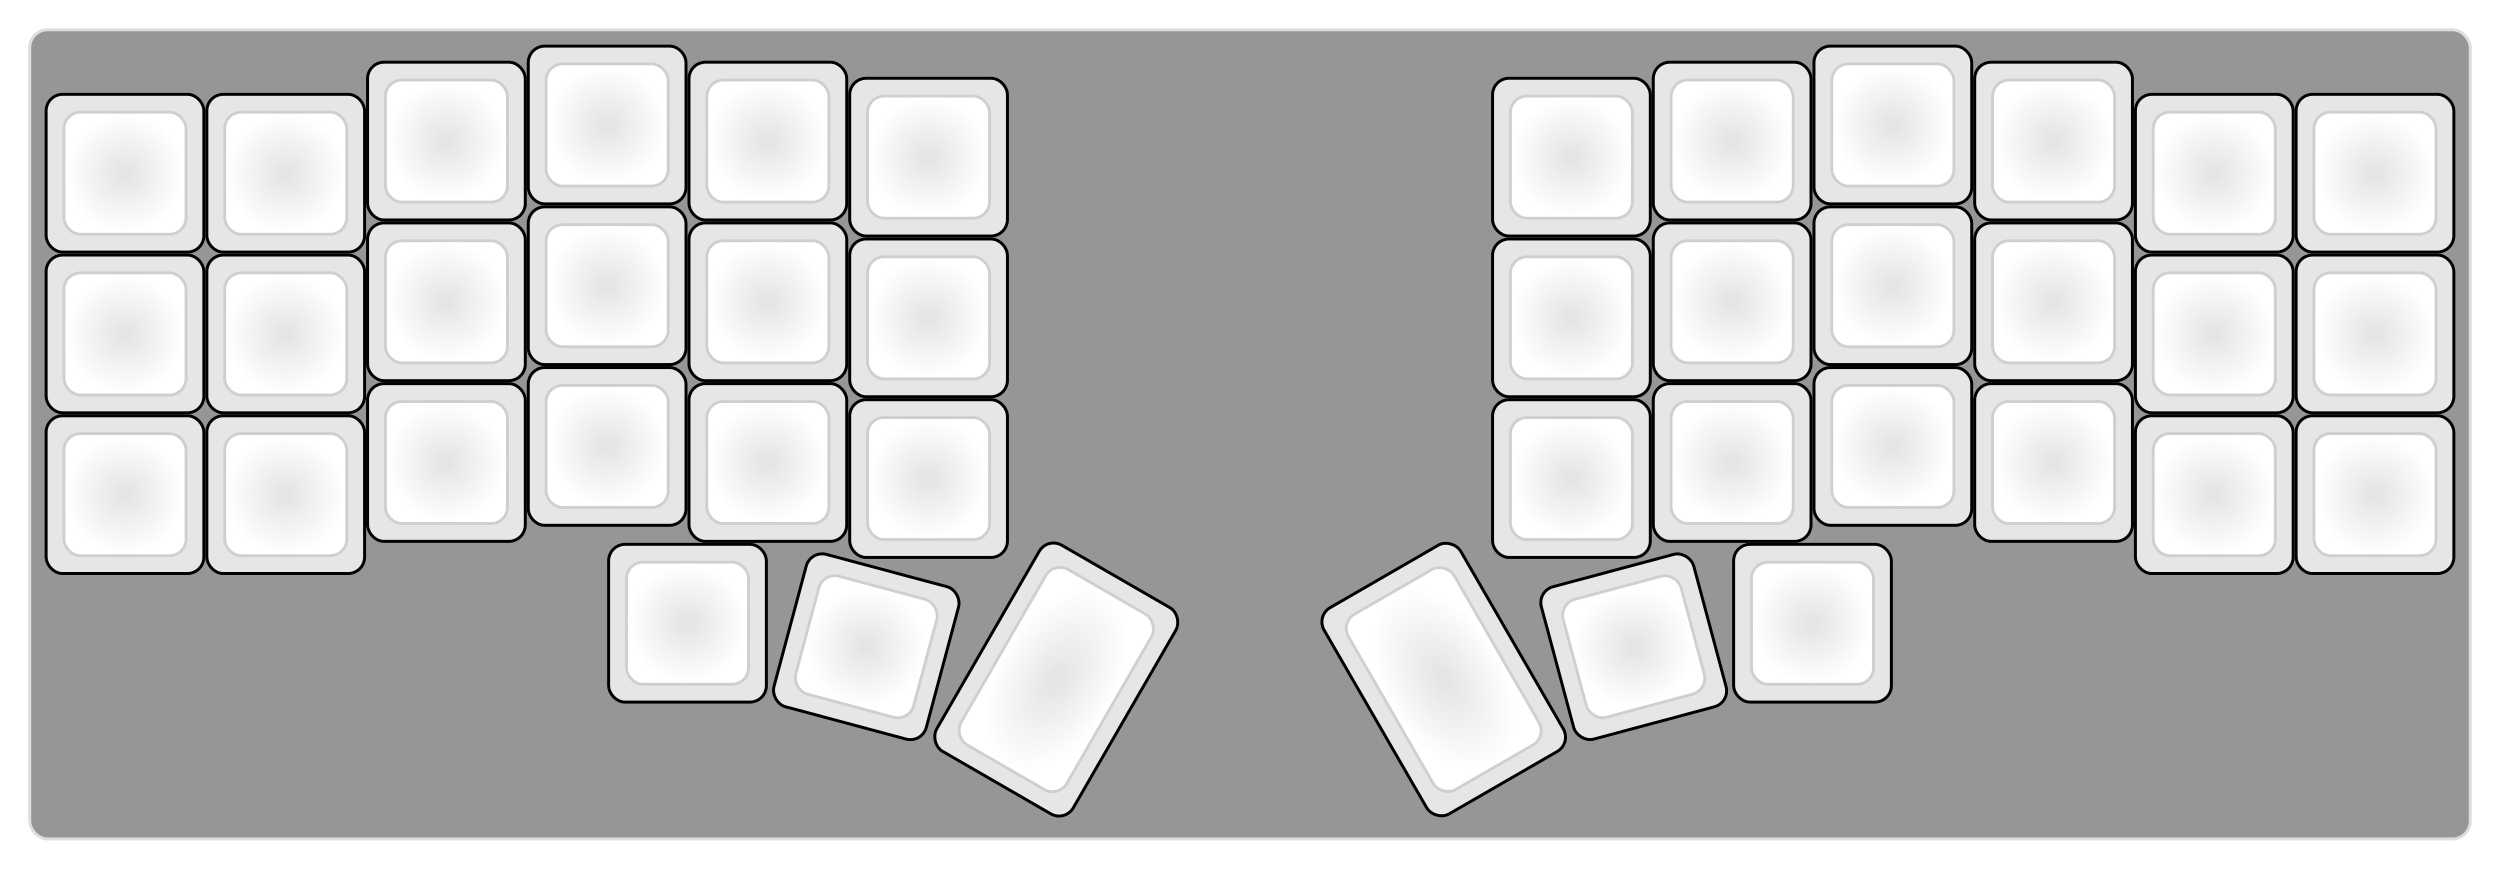 
  <svg width='840px'
       height='291.9px'
       viewBox='0 0 840 291.9'
       xmlns='http://www.w3.org/2000/svg'
       xmlns:xlink="http://www.w3.org/1999/xlink">

    <style type='text/css'>
    .keycap .border { stroke: black; stroke-width: 2; }
    .keycap .inner.border { stroke: rgba(0,0,0,.1); }
    </style>
    <defs>
      <linearGradient id="DCS">
        <stop offset="0%" stop-color="black" stop-opacity="0"/>
        <stop offset="40%" stop-color="black" stop-opacity="0.1"/>
        <stop offset="60%" stop-color="black" stop-opacity="0.1"/>
        <stop offset="100%" stop-color="black" stop-opacity="0"/>
      </linearGradient>
      <linearGradient id="SPACE" x1="0%" x2="0%" y1="0%" y2="100%">
        <stop offset="0%" stop-color="black" stop-opacity="0.1"/>
        <stop offset="20%" stop-color="black" stop-opacity="0.0"/>
        <stop offset="40%" stop-color="black" stop-opacity="0.0"/>
        <stop offset="100%" stop-color="black" stop-opacity="0.1"/>
      </linearGradient>
      <radialGradient id="DSA">
        <stop offset="0%" stop-color="black" stop-opacity="0.1"/>
        <stop offset="10%" stop-color="black" stop-opacity="0.1"/>
        <stop offset="100%" stop-color="black" stop-opacity="0"/>
      </radialGradient>
      <radialGradient id="SA" xlink:href="#DSA" />
    </defs>

    <g transform='translate(10,10)'>
      <rect width="820" height="271.9"
            stroke="#ddd" stroke-width="1" fill="#969696" rx="6"/>
      <g transform='translate(5,5)'>
        
  <g class='  keycap'
  >

  
    <!-- Outer Border -->
    <rect x="163" y="1"
          width="52" height="52"
          rx="5" fill="#e6e6e6" class="outer border"/>
    
    <!-- Outer Fill -->
    <rect x="163" y="1"
          width="52" height="52"
          rx="5" fill="#e6e6e6"/>
    

    
      <!-- Inner Border -->
      <rect x="169" y="7"
            width="40" height="40"
            rx="5" fill="#feffff" class="inner border"/>
      
      <!-- Inner Fill -->
      <rect x="169" y="7"
            width="40" height="40"
            rx="5" fill="#feffff"/>
      
      
        
        
        <rect x="169" y="7"
              width="40" height="40"
              rx="5" fill="url(#DSA)"/>
      

     
   
  </g>

  <g class=' decal keycap'
  >

   
  </g>

  <g class='  keycap'
  >

  
    <!-- Outer Border -->
    <rect x="595" y="1"
          width="52" height="52"
          rx="5" fill="#e6e6e6" class="outer border"/>
    
    <!-- Outer Fill -->
    <rect x="595" y="1"
          width="52" height="52"
          rx="5" fill="#e6e6e6"/>
    

    
      <!-- Inner Border -->
      <rect x="601" y="7"
            width="40" height="40"
            rx="5" fill="#feffff" class="inner border"/>
      
      <!-- Inner Fill -->
      <rect x="601" y="7"
            width="40" height="40"
            rx="5" fill="#feffff"/>
      
      
        
        
        <rect x="601" y="7"
              width="40" height="40"
              rx="5" fill="url(#DSA)"/>
      

     
   
  </g>

  <g class='  keycap'
  >

  
    <!-- Outer Border -->
    <rect x="109" y="6.4"
          width="52" height="52"
          rx="5" fill="#e6e6e6" class="outer border"/>
    
    <!-- Outer Fill -->
    <rect x="109" y="6.4"
          width="52" height="52"
          rx="5" fill="#e6e6e6"/>
    

    
      <!-- Inner Border -->
      <rect x="115" y="12.4"
            width="40" height="40"
            rx="5" fill="#feffff" class="inner border"/>
      
      <!-- Inner Fill -->
      <rect x="115" y="12.4"
            width="40" height="40"
            rx="5" fill="#feffff"/>
      
      
        
        
        <rect x="115" y="12.4"
              width="40" height="40"
              rx="5" fill="url(#DSA)"/>
      

     
   
  </g>

  <g class='  keycap'
  >

  
    <!-- Outer Border -->
    <rect x="217" y="6.4"
          width="52" height="52"
          rx="5" fill="#e6e6e6" class="outer border"/>
    
    <!-- Outer Fill -->
    <rect x="217" y="6.4"
          width="52" height="52"
          rx="5" fill="#e6e6e6"/>
    

    
      <!-- Inner Border -->
      <rect x="223" y="12.4"
            width="40" height="40"
            rx="5" fill="#feffff" class="inner border"/>
      
      <!-- Inner Fill -->
      <rect x="223" y="12.4"
            width="40" height="40"
            rx="5" fill="#feffff"/>
      
      
        
        
        <rect x="223" y="12.4"
              width="40" height="40"
              rx="5" fill="url(#DSA)"/>
      

     
   
  </g>

  <g class='  keycap'
  >

  
    <!-- Outer Border -->
    <rect x="541" y="6.4"
          width="52" height="52"
          rx="5" fill="#e6e6e6" class="outer border"/>
    
    <!-- Outer Fill -->
    <rect x="541" y="6.4"
          width="52" height="52"
          rx="5" fill="#e6e6e6"/>
    

    
      <!-- Inner Border -->
      <rect x="547" y="12.4"
            width="40" height="40"
            rx="5" fill="#feffff" class="inner border"/>
      
      <!-- Inner Fill -->
      <rect x="547" y="12.4"
            width="40" height="40"
            rx="5" fill="#feffff"/>
      
      
        
        
        <rect x="547" y="12.4"
              width="40" height="40"
              rx="5" fill="url(#DSA)"/>
      

     
   
  </g>

  <g class='  keycap'
  >

  
    <!-- Outer Border -->
    <rect x="649" y="6.4"
          width="52" height="52"
          rx="5" fill="#e6e6e6" class="outer border"/>
    
    <!-- Outer Fill -->
    <rect x="649" y="6.4"
          width="52" height="52"
          rx="5" fill="#e6e6e6"/>
    

    
      <!-- Inner Border -->
      <rect x="655" y="12.4"
            width="40" height="40"
            rx="5" fill="#feffff" class="inner border"/>
      
      <!-- Inner Fill -->
      <rect x="655" y="12.4"
            width="40" height="40"
            rx="5" fill="#feffff"/>
      
      
        
        
        <rect x="655" y="12.4"
              width="40" height="40"
              rx="5" fill="url(#DSA)"/>
      

     
   
  </g>

  <g class='  keycap'
  >

  
    <!-- Outer Border -->
    <rect x="271" y="11.8"
          width="52" height="52"
          rx="5" fill="#e6e6e6" class="outer border"/>
    
    <!-- Outer Fill -->
    <rect x="271" y="11.8"
          width="52" height="52"
          rx="5" fill="#e6e6e6"/>
    

    
      <!-- Inner Border -->
      <rect x="277" y="17.8"
            width="40" height="40"
            rx="5" fill="#feffff" class="inner border"/>
      
      <!-- Inner Fill -->
      <rect x="277" y="17.8"
            width="40" height="40"
            rx="5" fill="#feffff"/>
      
      
        
        
        <rect x="277" y="17.8"
              width="40" height="40"
              rx="5" fill="url(#DSA)"/>
      

     
   
  </g>

  <g class='  keycap'
  >

  
    <!-- Outer Border -->
    <rect x="487" y="11.8"
          width="52" height="52"
          rx="5" fill="#e6e6e6" class="outer border"/>
    
    <!-- Outer Fill -->
    <rect x="487" y="11.8"
          width="52" height="52"
          rx="5" fill="#e6e6e6"/>
    

    
      <!-- Inner Border -->
      <rect x="493" y="17.8"
            width="40" height="40"
            rx="5" fill="#feffff" class="inner border"/>
      
      <!-- Inner Fill -->
      <rect x="493" y="17.8"
            width="40" height="40"
            rx="5" fill="#feffff"/>
      
      
        
        
        <rect x="493" y="17.8"
              width="40" height="40"
              rx="5" fill="url(#DSA)"/>
      

     
   
  </g>

  <g class='  keycap'
  >

  
    <!-- Outer Border -->
    <rect x="1" y="17.2"
          width="52" height="52"
          rx="5" fill="#e6e6e6" class="outer border"/>
    
    <!-- Outer Fill -->
    <rect x="1" y="17.2"
          width="52" height="52"
          rx="5" fill="#e6e6e6"/>
    

    
      <!-- Inner Border -->
      <rect x="7" y="23.2"
            width="40" height="40"
            rx="5" fill="#feffff" class="inner border"/>
      
      <!-- Inner Fill -->
      <rect x="7" y="23.2"
            width="40" height="40"
            rx="5" fill="#feffff"/>
      
      
        
        
        <rect x="7" y="23.2"
              width="40" height="40"
              rx="5" fill="url(#DSA)"/>
      

     
   
  </g>

  <g class='  keycap'
  >

  
    <!-- Outer Border -->
    <rect x="55" y="17.2"
          width="52" height="52"
          rx="5" fill="#e6e6e6" class="outer border"/>
    
    <!-- Outer Fill -->
    <rect x="55" y="17.2"
          width="52" height="52"
          rx="5" fill="#e6e6e6"/>
    

    
      <!-- Inner Border -->
      <rect x="61" y="23.2"
            width="40" height="40"
            rx="5" fill="#feffff" class="inner border"/>
      
      <!-- Inner Fill -->
      <rect x="61" y="23.2"
            width="40" height="40"
            rx="5" fill="#feffff"/>
      
      
        
        
        <rect x="61" y="23.2"
              width="40" height="40"
              rx="5" fill="url(#DSA)"/>
      

     
   
  </g>

  <g class='  keycap'
  >

  
    <!-- Outer Border -->
    <rect x="703" y="17.2"
          width="52" height="52"
          rx="5" fill="#e6e6e6" class="outer border"/>
    
    <!-- Outer Fill -->
    <rect x="703" y="17.2"
          width="52" height="52"
          rx="5" fill="#e6e6e6"/>
    

    
      <!-- Inner Border -->
      <rect x="709" y="23.2"
            width="40" height="40"
            rx="5" fill="#feffff" class="inner border"/>
      
      <!-- Inner Fill -->
      <rect x="709" y="23.2"
            width="40" height="40"
            rx="5" fill="#feffff"/>
      
      
        
        
        <rect x="709" y="23.2"
              width="40" height="40"
              rx="5" fill="url(#DSA)"/>
      

     
   
  </g>

  <g class='  keycap'
  >

  
    <!-- Outer Border -->
    <rect x="757" y="17.2"
          width="52" height="52"
          rx="5" fill="#e6e6e6" class="outer border"/>
    
    <!-- Outer Fill -->
    <rect x="757" y="17.2"
          width="52" height="52"
          rx="5" fill="#e6e6e6"/>
    

    
      <!-- Inner Border -->
      <rect x="763" y="23.2"
            width="40" height="40"
            rx="5" fill="#feffff" class="inner border"/>
      
      <!-- Inner Fill -->
      <rect x="763" y="23.2"
            width="40" height="40"
            rx="5" fill="#feffff"/>
      
      
        
        
        <rect x="763" y="23.2"
              width="40" height="40"
              rx="5" fill="url(#DSA)"/>
      

     
   
  </g>

  <g class=' decal keycap'
  >

   
  </g>

  <g class=' decal keycap'
  >

   
  </g>

  <g class=' decal keycap'
  >

   
  </g>

  <g class=' decal keycap'
  >

   
  </g>

  <g class='  keycap'
  >

  
    <!-- Outer Border -->
    <rect x="163" y="55"
          width="52" height="52"
          rx="5" fill="#e6e6e6" class="outer border"/>
    
    <!-- Outer Fill -->
    <rect x="163" y="55"
          width="52" height="52"
          rx="5" fill="#e6e6e6"/>
    

    
      <!-- Inner Border -->
      <rect x="169" y="61"
            width="40" height="40"
            rx="5" fill="#feffff" class="inner border"/>
      
      <!-- Inner Fill -->
      <rect x="169" y="61"
            width="40" height="40"
            rx="5" fill="#feffff"/>
      
      
        
        
        <rect x="169" y="61"
              width="40" height="40"
              rx="5" fill="url(#DSA)"/>
      

     
   
  </g>

  <g class='  keycap'
  >

  
    <!-- Outer Border -->
    <rect x="595" y="55"
          width="52" height="52"
          rx="5" fill="#e6e6e6" class="outer border"/>
    
    <!-- Outer Fill -->
    <rect x="595" y="55"
          width="52" height="52"
          rx="5" fill="#e6e6e6"/>
    

    
      <!-- Inner Border -->
      <rect x="601" y="61"
            width="40" height="40"
            rx="5" fill="#feffff" class="inner border"/>
      
      <!-- Inner Fill -->
      <rect x="601" y="61"
            width="40" height="40"
            rx="5" fill="#feffff"/>
      
      
        
        
        <rect x="601" y="61"
              width="40" height="40"
              rx="5" fill="url(#DSA)"/>
      

     
   
  </g>

  <g class='  keycap'
  >

  
    <!-- Outer Border -->
    <rect x="109" y="60.4"
          width="52" height="52"
          rx="5" fill="#e6e6e6" class="outer border"/>
    
    <!-- Outer Fill -->
    <rect x="109" y="60.4"
          width="52" height="52"
          rx="5" fill="#e6e6e6"/>
    

    
      <!-- Inner Border -->
      <rect x="115" y="66.4"
            width="40" height="40"
            rx="5" fill="#feffff" class="inner border"/>
      
      <!-- Inner Fill -->
      <rect x="115" y="66.4"
            width="40" height="40"
            rx="5" fill="#feffff"/>
      
      
        
        
        <rect x="115" y="66.4"
              width="40" height="40"
              rx="5" fill="url(#DSA)"/>
      

     
   
  </g>

  <g class='  keycap'
  >

  
    <!-- Outer Border -->
    <rect x="217" y="60.4"
          width="52" height="52"
          rx="5" fill="#e6e6e6" class="outer border"/>
    
    <!-- Outer Fill -->
    <rect x="217" y="60.4"
          width="52" height="52"
          rx="5" fill="#e6e6e6"/>
    

    
      <!-- Inner Border -->
      <rect x="223" y="66.4"
            width="40" height="40"
            rx="5" fill="#feffff" class="inner border"/>
      
      <!-- Inner Fill -->
      <rect x="223" y="66.4"
            width="40" height="40"
            rx="5" fill="#feffff"/>
      
      
        
        
        <rect x="223" y="66.4"
              width="40" height="40"
              rx="5" fill="url(#DSA)"/>
      

     
   
  </g>

  <g class='  keycap'
  >

  
    <!-- Outer Border -->
    <rect x="541" y="60.4"
          width="52" height="52"
          rx="5" fill="#e6e6e6" class="outer border"/>
    
    <!-- Outer Fill -->
    <rect x="541" y="60.4"
          width="52" height="52"
          rx="5" fill="#e6e6e6"/>
    

    
      <!-- Inner Border -->
      <rect x="547" y="66.4"
            width="40" height="40"
            rx="5" fill="#feffff" class="inner border"/>
      
      <!-- Inner Fill -->
      <rect x="547" y="66.4"
            width="40" height="40"
            rx="5" fill="#feffff"/>
      
      
        
        
        <rect x="547" y="66.4"
              width="40" height="40"
              rx="5" fill="url(#DSA)"/>
      

     
   
  </g>

  <g class='  keycap'
  >

  
    <!-- Outer Border -->
    <rect x="649" y="60.4"
          width="52" height="52"
          rx="5" fill="#e6e6e6" class="outer border"/>
    
    <!-- Outer Fill -->
    <rect x="649" y="60.4"
          width="52" height="52"
          rx="5" fill="#e6e6e6"/>
    

    
      <!-- Inner Border -->
      <rect x="655" y="66.4"
            width="40" height="40"
            rx="5" fill="#feffff" class="inner border"/>
      
      <!-- Inner Fill -->
      <rect x="655" y="66.4"
            width="40" height="40"
            rx="5" fill="#feffff"/>
      
      
        
        
        <rect x="655" y="66.4"
              width="40" height="40"
              rx="5" fill="url(#DSA)"/>
      

     
   
  </g>

  <g class='  keycap'
  >

  
    <!-- Outer Border -->
    <rect x="271" y="65.8"
          width="52" height="52"
          rx="5" fill="#e6e6e6" class="outer border"/>
    
    <!-- Outer Fill -->
    <rect x="271" y="65.8"
          width="52" height="52"
          rx="5" fill="#e6e6e6"/>
    

    
      <!-- Inner Border -->
      <rect x="277" y="71.8"
            width="40" height="40"
            rx="5" fill="#feffff" class="inner border"/>
      
      <!-- Inner Fill -->
      <rect x="277" y="71.8"
            width="40" height="40"
            rx="5" fill="#feffff"/>
      
      
        
        
        <rect x="277" y="71.8"
              width="40" height="40"
              rx="5" fill="url(#DSA)"/>
      

     
   
  </g>

  <g class='  keycap'
  >

  
    <!-- Outer Border -->
    <rect x="487" y="65.8"
          width="52" height="52"
          rx="5" fill="#e6e6e6" class="outer border"/>
    
    <!-- Outer Fill -->
    <rect x="487" y="65.8"
          width="52" height="52"
          rx="5" fill="#e6e6e6"/>
    

    
      <!-- Inner Border -->
      <rect x="493" y="71.8"
            width="40" height="40"
            rx="5" fill="#feffff" class="inner border"/>
      
      <!-- Inner Fill -->
      <rect x="493" y="71.8"
            width="40" height="40"
            rx="5" fill="#feffff"/>
      
      
        
        
        <rect x="493" y="71.8"
              width="40" height="40"
              rx="5" fill="url(#DSA)"/>
      

     
   
  </g>

  <g class=' decal keycap'
  >

   
  </g>

  <g class=' decal keycap'
  >

   
  </g>

  <g class='  keycap'
  >

  
    <!-- Outer Border -->
    <rect x="1" y="71.2"
          width="52" height="52"
          rx="5" fill="#e6e6e6" class="outer border"/>
    
    <!-- Outer Fill -->
    <rect x="1" y="71.2"
          width="52" height="52"
          rx="5" fill="#e6e6e6"/>
    

    
      <!-- Inner Border -->
      <rect x="7" y="77.2"
            width="40" height="40"
            rx="5" fill="#feffff" class="inner border"/>
      
      <!-- Inner Fill -->
      <rect x="7" y="77.2"
            width="40" height="40"
            rx="5" fill="#feffff"/>
      
      
        
        
        <rect x="7" y="77.2"
              width="40" height="40"
              rx="5" fill="url(#DSA)"/>
      

     
   
  </g>

  <g class='  keycap'
  >

  
    <!-- Outer Border -->
    <rect x="55" y="71.2"
          width="52" height="52"
          rx="5" fill="#e6e6e6" class="outer border"/>
    
    <!-- Outer Fill -->
    <rect x="55" y="71.2"
          width="52" height="52"
          rx="5" fill="#e6e6e6"/>
    

    
      <!-- Inner Border -->
      <rect x="61" y="77.2"
            width="40" height="40"
            rx="5" fill="#feffff" class="inner border"/>
      
      <!-- Inner Fill -->
      <rect x="61" y="77.2"
            width="40" height="40"
            rx="5" fill="#feffff"/>
      
      
        
        
        <rect x="61" y="77.2"
              width="40" height="40"
              rx="5" fill="url(#DSA)"/>
      

     
   
  </g>

  <g class='  keycap'
  >

  
    <!-- Outer Border -->
    <rect x="703" y="71.2"
          width="52" height="52"
          rx="5" fill="#e6e6e6" class="outer border"/>
    
    <!-- Outer Fill -->
    <rect x="703" y="71.2"
          width="52" height="52"
          rx="5" fill="#e6e6e6"/>
    

    
      <!-- Inner Border -->
      <rect x="709" y="77.2"
            width="40" height="40"
            rx="5" fill="#feffff" class="inner border"/>
      
      <!-- Inner Fill -->
      <rect x="709" y="77.2"
            width="40" height="40"
            rx="5" fill="#feffff"/>
      
      
        
        
        <rect x="709" y="77.2"
              width="40" height="40"
              rx="5" fill="url(#DSA)"/>
      

     
   
  </g>

  <g class='  keycap'
  >

  
    <!-- Outer Border -->
    <rect x="757" y="71.2"
          width="52" height="52"
          rx="5" fill="#e6e6e6" class="outer border"/>
    
    <!-- Outer Fill -->
    <rect x="757" y="71.2"
          width="52" height="52"
          rx="5" fill="#e6e6e6"/>
    

    
      <!-- Inner Border -->
      <rect x="763" y="77.2"
            width="40" height="40"
            rx="5" fill="#feffff" class="inner border"/>
      
      <!-- Inner Fill -->
      <rect x="763" y="77.2"
            width="40" height="40"
            rx="5" fill="#feffff"/>
      
      
        
        
        <rect x="763" y="77.2"
              width="40" height="40"
              rx="5" fill="url(#DSA)"/>
      

     
   
  </g>

  <g class='  keycap'
  >

  
    <!-- Outer Border -->
    <rect x="163" y="109"
          width="52" height="52"
          rx="5" fill="#e6e6e6" class="outer border"/>
    
    <!-- Outer Fill -->
    <rect x="163" y="109"
          width="52" height="52"
          rx="5" fill="#e6e6e6"/>
    

    
      <!-- Inner Border -->
      <rect x="169" y="115"
            width="40" height="40"
            rx="5" fill="#feffff" class="inner border"/>
      
      <!-- Inner Fill -->
      <rect x="169" y="115"
            width="40" height="40"
            rx="5" fill="#feffff"/>
      
      
        
        
        <rect x="169" y="115"
              width="40" height="40"
              rx="5" fill="url(#DSA)"/>
      

     
   
  </g>

  <g class='  keycap'
  >

  
    <!-- Outer Border -->
    <rect x="595" y="109"
          width="52" height="52"
          rx="5" fill="#e6e6e6" class="outer border"/>
    
    <!-- Outer Fill -->
    <rect x="595" y="109"
          width="52" height="52"
          rx="5" fill="#e6e6e6"/>
    

    
      <!-- Inner Border -->
      <rect x="601" y="115"
            width="40" height="40"
            rx="5" fill="#feffff" class="inner border"/>
      
      <!-- Inner Fill -->
      <rect x="601" y="115"
            width="40" height="40"
            rx="5" fill="#feffff"/>
      
      
        
        
        <rect x="601" y="115"
              width="40" height="40"
              rx="5" fill="url(#DSA)"/>
      

     
   
  </g>

  <g class='  keycap'
  >

  
    <!-- Outer Border -->
    <rect x="109" y="114.4"
          width="52" height="52"
          rx="5" fill="#e6e6e6" class="outer border"/>
    
    <!-- Outer Fill -->
    <rect x="109" y="114.4"
          width="52" height="52"
          rx="5" fill="#e6e6e6"/>
    

    
      <!-- Inner Border -->
      <rect x="115" y="120.4"
            width="40" height="40"
            rx="5" fill="#feffff" class="inner border"/>
      
      <!-- Inner Fill -->
      <rect x="115" y="120.4"
            width="40" height="40"
            rx="5" fill="#feffff"/>
      
      
        
        
        <rect x="115" y="120.4"
              width="40" height="40"
              rx="5" fill="url(#DSA)"/>
      

     
   
  </g>

  <g class='  keycap'
  >

  
    <!-- Outer Border -->
    <rect x="217" y="114.4"
          width="52" height="52"
          rx="5" fill="#e6e6e6" class="outer border"/>
    
    <!-- Outer Fill -->
    <rect x="217" y="114.4"
          width="52" height="52"
          rx="5" fill="#e6e6e6"/>
    

    
      <!-- Inner Border -->
      <rect x="223" y="120.4"
            width="40" height="40"
            rx="5" fill="#feffff" class="inner border"/>
      
      <!-- Inner Fill -->
      <rect x="223" y="120.4"
            width="40" height="40"
            rx="5" fill="#feffff"/>
      
      
        
        
        <rect x="223" y="120.4"
              width="40" height="40"
              rx="5" fill="url(#DSA)"/>
      

     
   
  </g>

  <g class='  keycap'
  >

  
    <!-- Outer Border -->
    <rect x="541" y="114.4"
          width="52" height="52"
          rx="5" fill="#e6e6e6" class="outer border"/>
    
    <!-- Outer Fill -->
    <rect x="541" y="114.4"
          width="52" height="52"
          rx="5" fill="#e6e6e6"/>
    

    
      <!-- Inner Border -->
      <rect x="547" y="120.4"
            width="40" height="40"
            rx="5" fill="#feffff" class="inner border"/>
      
      <!-- Inner Fill -->
      <rect x="547" y="120.4"
            width="40" height="40"
            rx="5" fill="#feffff"/>
      
      
        
        
        <rect x="547" y="120.4"
              width="40" height="40"
              rx="5" fill="url(#DSA)"/>
      

     
   
  </g>

  <g class='  keycap'
  >

  
    <!-- Outer Border -->
    <rect x="649" y="114.4"
          width="52" height="52"
          rx="5" fill="#e6e6e6" class="outer border"/>
    
    <!-- Outer Fill -->
    <rect x="649" y="114.4"
          width="52" height="52"
          rx="5" fill="#e6e6e6"/>
    

    
      <!-- Inner Border -->
      <rect x="655" y="120.4"
            width="40" height="40"
            rx="5" fill="#feffff" class="inner border"/>
      
      <!-- Inner Fill -->
      <rect x="655" y="120.4"
            width="40" height="40"
            rx="5" fill="#feffff"/>
      
      
        
        
        <rect x="655" y="120.4"
              width="40" height="40"
              rx="5" fill="url(#DSA)"/>
      

     
   
  </g>

  <g class='  keycap'
  >

  
    <!-- Outer Border -->
    <rect x="271" y="119.8"
          width="52" height="52"
          rx="5" fill="#e6e6e6" class="outer border"/>
    
    <!-- Outer Fill -->
    <rect x="271" y="119.8"
          width="52" height="52"
          rx="5" fill="#e6e6e6"/>
    

    
      <!-- Inner Border -->
      <rect x="277" y="125.8"
            width="40" height="40"
            rx="5" fill="#feffff" class="inner border"/>
      
      <!-- Inner Fill -->
      <rect x="277" y="125.8"
            width="40" height="40"
            rx="5" fill="#feffff"/>
      
      
        
        
        <rect x="277" y="125.8"
              width="40" height="40"
              rx="5" fill="url(#DSA)"/>
      

     
   
  </g>

  <g class='  keycap'
  >

  
    <!-- Outer Border -->
    <rect x="487" y="119.8"
          width="52" height="52"
          rx="5" fill="#e6e6e6" class="outer border"/>
    
    <!-- Outer Fill -->
    <rect x="487" y="119.8"
          width="52" height="52"
          rx="5" fill="#e6e6e6"/>
    

    
      <!-- Inner Border -->
      <rect x="493" y="125.8"
            width="40" height="40"
            rx="5" fill="#feffff" class="inner border"/>
      
      <!-- Inner Fill -->
      <rect x="493" y="125.8"
            width="40" height="40"
            rx="5" fill="#feffff"/>
      
      
        
        
        <rect x="493" y="125.8"
              width="40" height="40"
              rx="5" fill="url(#DSA)"/>
      

     
   
  </g>

  <g class='  keycap'
  >

  
    <!-- Outer Border -->
    <rect x="1" y="125.2"
          width="52" height="52"
          rx="5" fill="#e6e6e6" class="outer border"/>
    
    <!-- Outer Fill -->
    <rect x="1" y="125.2"
          width="52" height="52"
          rx="5" fill="#e6e6e6"/>
    

    
      <!-- Inner Border -->
      <rect x="7" y="131.2"
            width="40" height="40"
            rx="5" fill="#feffff" class="inner border"/>
      
      <!-- Inner Fill -->
      <rect x="7" y="131.2"
            width="40" height="40"
            rx="5" fill="#feffff"/>
      
      
        
        
        <rect x="7" y="131.2"
              width="40" height="40"
              rx="5" fill="url(#DSA)"/>
      

     
   
  </g>

  <g class='  keycap'
  >

  
    <!-- Outer Border -->
    <rect x="55" y="125.2"
          width="52" height="52"
          rx="5" fill="#e6e6e6" class="outer border"/>
    
    <!-- Outer Fill -->
    <rect x="55" y="125.2"
          width="52" height="52"
          rx="5" fill="#e6e6e6"/>
    

    
      <!-- Inner Border -->
      <rect x="61" y="131.2"
            width="40" height="40"
            rx="5" fill="#feffff" class="inner border"/>
      
      <!-- Inner Fill -->
      <rect x="61" y="131.2"
            width="40" height="40"
            rx="5" fill="#feffff"/>
      
      
        
        
        <rect x="61" y="131.2"
              width="40" height="40"
              rx="5" fill="url(#DSA)"/>
      

     
   
  </g>

  <g class='  keycap'
  >

  
    <!-- Outer Border -->
    <rect x="703" y="125.2"
          width="52" height="52"
          rx="5" fill="#e6e6e6" class="outer border"/>
    
    <!-- Outer Fill -->
    <rect x="703" y="125.2"
          width="52" height="52"
          rx="5" fill="#e6e6e6"/>
    

    
      <!-- Inner Border -->
      <rect x="709" y="131.2"
            width="40" height="40"
            rx="5" fill="#feffff" class="inner border"/>
      
      <!-- Inner Fill -->
      <rect x="709" y="131.2"
            width="40" height="40"
            rx="5" fill="#feffff"/>
      
      
        
        
        <rect x="709" y="131.2"
              width="40" height="40"
              rx="5" fill="url(#DSA)"/>
      

     
   
  </g>

  <g class='  keycap'
  >

  
    <!-- Outer Border -->
    <rect x="757" y="125.2"
          width="52" height="52"
          rx="5" fill="#e6e6e6" class="outer border"/>
    
    <!-- Outer Fill -->
    <rect x="757" y="125.2"
          width="52" height="52"
          rx="5" fill="#e6e6e6"/>
    

    
      <!-- Inner Border -->
      <rect x="763" y="131.2"
            width="40" height="40"
            rx="5" fill="#feffff" class="inner border"/>
      
      <!-- Inner Fill -->
      <rect x="763" y="131.2"
            width="40" height="40"
            rx="5" fill="#feffff"/>
      
      
        
        
        <rect x="763" y="131.2"
              width="40" height="40"
              rx="5" fill="url(#DSA)"/>
      

     
   
  </g>

  <g class='  keycap'
  >

  
    <!-- Outer Border -->
    <rect x="190" y="168.4"
          width="52" height="52"
          rx="5" fill="#e6e6e6" class="outer border"/>
    
    <!-- Outer Fill -->
    <rect x="190" y="168.4"
          width="52" height="52"
          rx="5" fill="#e6e6e6"/>
    

    
      <!-- Inner Border -->
      <rect x="196" y="174.4"
            width="40" height="40"
            rx="5" fill="#feffff" class="inner border"/>
      
      <!-- Inner Fill -->
      <rect x="196" y="174.4"
            width="40" height="40"
            rx="5" fill="#feffff"/>
      
      
        
        
        <rect x="196" y="174.4"
              width="40" height="40"
              rx="5" fill="url(#DSA)"/>
      

     
   
  </g>

  <g class='  keycap'
  >

  
    <!-- Outer Border -->
    <rect x="568" y="168.4"
          width="52" height="52"
          rx="5" fill="#e6e6e6" class="outer border"/>
    
    <!-- Outer Fill -->
    <rect x="568" y="168.4"
          width="52" height="52"
          rx="5" fill="#e6e6e6"/>
    

    
      <!-- Inner Border -->
      <rect x="574" y="174.4"
            width="40" height="40"
            rx="5" fill="#feffff" class="inner border"/>
      
      <!-- Inner Fill -->
      <rect x="574" y="174.4"
            width="40" height="40"
            rx="5" fill="#feffff"/>
      
      
        
        
        <rect x="574" y="174.4"
              width="40" height="40"
              rx="5" fill="url(#DSA)"/>
      

     
   
  </g>

  <g class=' decal keycap'
  >

   
  </g>

  <g class=' decal keycap'
  >

   
  </g>

  <g class='  keycap'
  
     transform="rotate(15 243 221.4)"
  >

  
    <!-- Outer Border -->
    <rect x="244" y="168.4"
          width="52" height="52"
          rx="5" fill="#e6e6e6" class="outer border"/>
    
    <!-- Outer Fill -->
    <rect x="244" y="168.4"
          width="52" height="52"
          rx="5" fill="#e6e6e6"/>
    

    
      <!-- Inner Border -->
      <rect x="250" y="174.4"
            width="40" height="40"
            rx="5" fill="#feffff" class="inner border"/>
      
      <!-- Inner Fill -->
      <rect x="250" y="174.4"
            width="40" height="40"
            rx="5" fill="#feffff"/>
      
      
        
        
        <rect x="250" y="174.4"
              width="40" height="40"
              rx="5" fill="url(#DSA)"/>
      

     
   
  </g>

  <g class='  keycap'
  
     transform="rotate(30 291.6 232.2)"
  >

  
    <!-- Outer Border -->
    <rect x="298" y="152.2"
          width="52" height="79"
          rx="5" fill="#e6e6e6" class="outer border"/>
    
    <!-- Outer Fill -->
    <rect x="298" y="152.2"
          width="52" height="79"
          rx="5" fill="#e6e6e6"/>
    

    
      <!-- Inner Border -->
      <rect x="304" y="158.2"
            width="40" height="67"
            rx="5" fill="#feffff" class="inner border"/>
      
      <!-- Inner Fill -->
      <rect x="304" y="158.2"
            width="40" height="67"
            rx="5" fill="#feffff"/>
      
      
        
        
        <rect x="304" y="158.2"
              width="40" height="67"
              rx="5" fill="url(#DSA)"/>
      

     
   
  </g>

  <g class='  keycap'
  
     transform="rotate(-30 518.4 232.2)"
  >

  
    <!-- Outer Border -->
    <rect x="460" y="152.2"
          width="52" height="79"
          rx="5" fill="#e6e6e6" class="outer border"/>
    
    <!-- Outer Fill -->
    <rect x="460" y="152.2"
          width="52" height="79"
          rx="5" fill="#e6e6e6"/>
    

    
      <!-- Inner Border -->
      <rect x="466" y="158.2"
            width="40" height="67"
            rx="5" fill="#feffff" class="inner border"/>
      
      <!-- Inner Fill -->
      <rect x="466" y="158.2"
            width="40" height="67"
            rx="5" fill="#feffff"/>
      
      
        
        
        <rect x="466" y="158.2"
              width="40" height="67"
              rx="5" fill="url(#DSA)"/>
      

     
   
  </g>

  <g class='  keycap'
  
     transform="rotate(-15 567 221.4)"
  >

  
    <!-- Outer Border -->
    <rect x="514" y="168.4"
          width="52" height="52"
          rx="5" fill="#e6e6e6" class="outer border"/>
    
    <!-- Outer Fill -->
    <rect x="514" y="168.4"
          width="52" height="52"
          rx="5" fill="#e6e6e6"/>
    

    
      <!-- Inner Border -->
      <rect x="520" y="174.4"
            width="40" height="40"
            rx="5" fill="#feffff" class="inner border"/>
      
      <!-- Inner Fill -->
      <rect x="520" y="174.4"
            width="40" height="40"
            rx="5" fill="#feffff"/>
      
      
        
        
        <rect x="520" y="174.4"
              width="40" height="40"
              rx="5" fill="url(#DSA)"/>
      

     
   
  </g>

      </g>
    </g>
  </svg>
